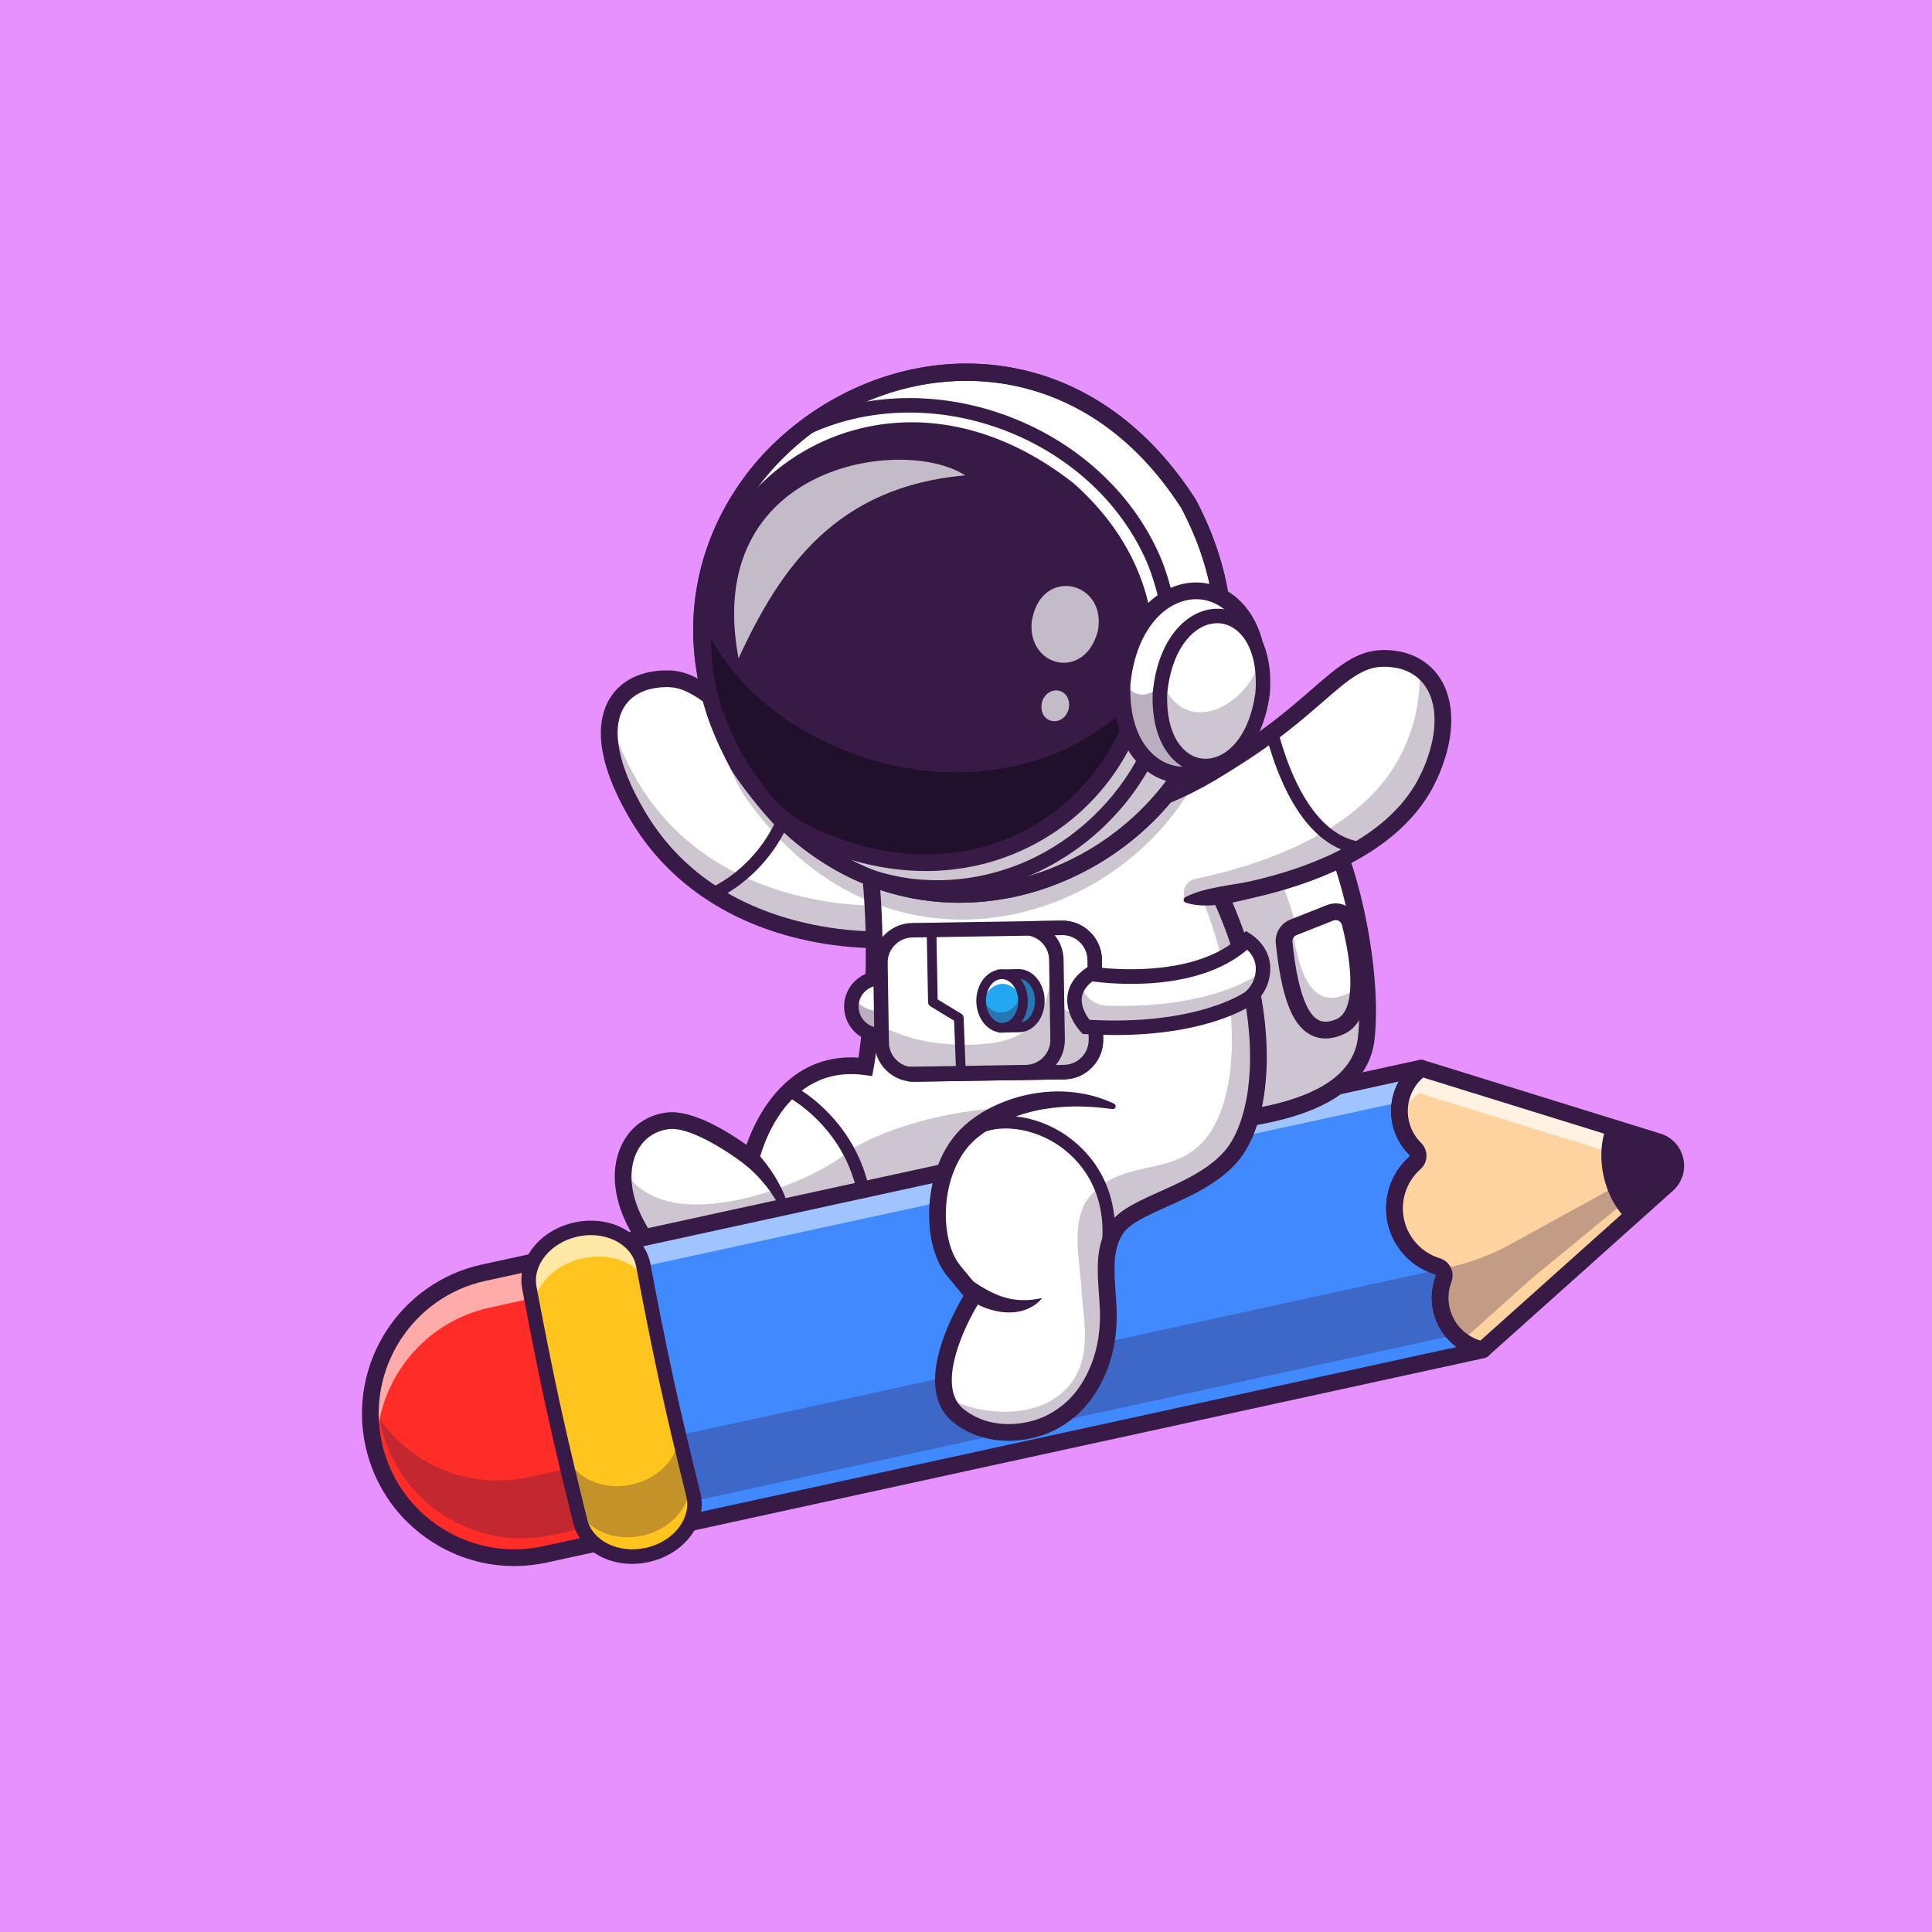 <?xml version="1.0" encoding="utf-8"?>
<!-- Generator: Adobe Illustrator 27.5.0, SVG Export Plug-In . SVG Version: 6.00 Build 0)  -->
<svg version="1.1" id="Layer_1" xmlns="http://www.w3.org/2000/svg" xmlns:xlink="http://www.w3.org/1999/xlink" x="0px" y="0px"
	 viewBox="0 0 4000 4000" style="enable-background:new 0 0 4000 4000;" xml:space="preserve">
<g>
	<g>
		<g>
			<rect style="fill:#E791FE;" width="4000" height="4000"/>
		</g>
	</g>
	<g>
		<g>
			<g>
				<path style="fill:#FFFFFF;" d="M1940.903,1757.589l-71.922,131.215l-30.895,56.399c0,0-10.282,0.699-28.149,0.5
					c-86.746-1.048-352.72-24.157-490.224-257.89c-113.797-193.454-44.172-284.841,65.482-282.494
					c26.503,0.598,51.558,12.478,79.408,32.392c68.579,48.912,154.075,146.188,319.38,241.867
					C1829.751,1706.082,1881.608,1732.434,1940.903,1757.589z"/>
			</g>
		</g>
		<g>
			<g>
				<path style="fill:#371A45;" d="M1475.982,1863.395c-5.078,0-9.897-2.993-11.987-7.969c-2.773-6.611,0.332-14.214,6.938-16.997
					l0,0c6.162-2.612,151.104-66.128,165.4-257.002c0.537-7.158,6.831-12.475,13.926-11.982c7.153,0.532,12.52,6.768,11.982,13.926
					c-15.518,207.202-174.482,276.177-181.24,279.014C1479.361,1863.072,1477.657,1863.395,1475.982,1863.395z"/>
			</g>
		</g>
		<g style="opacity:0.25;">
			<g>
				<path style="fill:#371A45;" d="M1940.903,1757.589l-71.922,131.215l-30.895,56.399c0,0-10.282,0.699-28.149,0.5
					c-86.746-1.048-352.72-24.157-490.224-257.89c-52.458-89.14-65.933-156.619-54.504-203.237
					c6.988,37.084,24.307,81.255,54.504,132.563c137.503,233.733,403.478,256.841,490.224,257.889
					c17.867,0.2,28.149-0.498,28.149-0.498l30.895-56.4l40.678-74.217C1919.839,1748.506,1930.271,1753.047,1940.903,1757.589z"/>
			</g>
		</g>
		<g>
			<g>
				<path style="fill:#371A45;" d="M1816.119,1963.097c-33.833,0-101.182-3.198-179.517-24.15
					c-146.924-39.292-261.665-123.105-331.816-242.368c-78.306-133.125-66.738-208.843-43.242-248.921
					c23.267-39.683,67.48-60.903,124.043-59.648c53.643,1.147,99.8,41.348,163.682,96.987
					c82.759,72.08,196.099,170.796,398.408,256.665c8.809,3.74,12.915,13.911,9.18,22.715c-3.74,8.804-13.906,12.92-22.715,9.18
					c-207.378-88.022-323.12-188.828-407.627-262.432c-60.566-52.749-100.576-87.598-141.67-88.477
					c-43.662-0.967-76.787,14.175-93.413,42.534c-26.577,45.332-11.226,121.274,43.218,213.828
					c66.196,112.544,170.435,188.638,309.819,226.177c104.99,28.276,191.558,22.793,192.422,22.739
					c9.468-0.752,17.803,6.553,18.462,16.094c0.654,9.541-6.538,17.807-16.074,18.467
					C1838.199,1962.564,1829.962,1963.097,1816.119,1963.097z"/>
			</g>
		</g>
		<g>
			<g>
				<path style="fill:#FFFFFF;" d="M2547.967,2395.2c-67.23,77.012-202.339,96.477-236.976,148.534
					c-30.395,45.668-19.515,103.864-16.571,164.855c2.496,52.207-6.438,120.535-50.309,179.729
					c-66.432,89.54-192.506,98.874-260.834,41.925c-78.011-65.033,18.915-228.591,32.99-248.755c0,0-21.312-26.153-41.126-49.711
					c-14.424-17.169-24.556-41.576-29.846-69.376c-158.117-8.734-284.292,118.438-367.992,141.097
					c-92.934,25.155-193.804-41.476-261.432-171.543c-55.601-106.959-15.123-201.541,67.23-211.473
					c62.937-7.537,171.643,78.311,171.643,78.311s49.411-215.515,237.026-190.26c0,0,20.464-106.31,18.168-262.83
					c-0.35-24.457-1.248-50.21-2.895-76.913c-3.593-58.944-10.68-122.78-23.058-189.211c-1.399-7.187-2.795-14.374-4.243-21.612
					l591.791-40.278c10.432,11.779,20.414,23.658,30.047,35.636c9.134,11.38,17.918,22.81,26.353,34.289
					c41.776,56.849,75.416,115.494,101.719,173.689C2632.117,2088.049,2623.333,2308.804,2547.967,2395.2z"/>
			</g>
		</g>
		<g>
			<g>
				<path style="fill:#FFFFFF;" d="M2047.761,2587.555c-206.332-91.187-369.39,88.592-470.459,115.943
					c-92.934,25.155-193.804-41.476-261.432-171.543c-20.764-39.929-28.1-78.111-24.907-110.852
					c5.341-54.902,40.528-94.382,92.136-100.621c62.937-7.537,171.643,78.311,171.643,78.311s49.411-215.515,237.026-190.26
					c0,0,48.463-251.75-12.028-550.566l192.007,665.91L2047.761,2587.555z"/>
			</g>
		</g>
		<g style="opacity:0.25;">
			<g>
				<path style="fill:#371A45;" d="M2047.761,2587.555c-206.332-91.187-369.39,88.592-470.459,115.943
					c-92.934,25.155-193.804-41.476-261.432-171.543c-20.764-39.929-28.1-78.111-24.907-110.852
					c90.189,153.476,390.153,24.656,455.187-29.098c60.541-50.061,229.904-100.212,347.794-96.906L2047.761,2587.555z"/>
			</g>
		</g>
		<g>
			<g>
				<path style="fill:#371A45;" d="M1790.43,2606.344c-0.625,0-1.255-0.044-1.895-0.137c-7.1-1.04-12.012-7.637-10.977-14.736
					c33.325-228.125-147.349-321.162-149.18-322.075c-6.416-3.208-9.023-11.01-5.82-17.431c3.208-6.416,11.011-9.014,17.432-5.821
					c2.056,1.03,50.869,25.781,95.576,81.235c41.26,51.182,86.499,139.199,67.705,267.852
					C1802.33,2601.69,1796.778,2606.344,1790.43,2606.344z"/>
			</g>
		</g>
		<g>
			<g>
				<path style="fill:#FFFFFF;" d="M1620.568,2365.5"/>
			</g>
		</g>
		<g>
			<g>
				<path style="fill:#371A45;" d="M1537.374,2726.173c-87.515,0-175.225-67.69-236.87-186.235
					c-32.49-62.485-36.587-125.859-11.235-173.872c18.813-35.625,51.392-57.915,91.738-62.764
					c53.086-6.416,128.203,41.196,164.434,66.958c19.98-56.69,83.271-190.483,231.885-180.581
					c9.053-59.067,36.074-278.227-14.58-528.262c-1.899-9.375,4.16-18.516,13.54-20.415c9.321-1.904,18.511,4.16,20.415,13.54
					c60.513,298.696,12.549,554.726,12.061,557.275l-3.101,16.074l-16.221-2.183c-169.478-22.813-215.903,168.804-217.793,176.973
					l-6.162,26.606l-21.45-16.895c-28.706-22.642-113.315-80.063-158.887-74.697c-28.73,3.457-51.895,19.277-65.239,44.546
					c-19.966,37.808-15.83,89.463,11.338,141.709c64.175,123.408,156.729,185.791,241.509,162.842
					c26.099-7.071,58.047-25.982,95.039-47.881c97.236-57.554,230.386-136.367,386.992-67.177c8.75,3.867,12.71,14.096,8.843,22.846
					s-14.102,12.71-22.847,8.843c-140.293-61.997-259.531,8.584-355.337,65.303c-39.17,23.184-72.993,43.208-103.638,51.504
					C1567.091,2724.22,1552.232,2726.173,1537.374,2726.173z"/>
			</g>
		</g>
		<g>
			<g>
				<path style="fill:none;stroke:#371A45;stroke-width:25.984;stroke-linecap:round;stroke-miterlimit:10;" d="M1620.568,2365.5"
					/>
			</g>
		</g>
		<g>
			<g>
				<g>
					<path style="fill:#FF2C27;" d="M1200.606,2591.555l-199.02,43.399c-161.027,35.114-263.1,194.117-227.986,355.144l0,0
						c35.114,161.027,194.117,263.1,355.144,227.986l199.021-43.399L1200.606,2591.555z"/>
				</g>
			</g>
			<g style="opacity:0.6;">
				<g>
					<path style="fill:#FFFFFF;" d="M1327.748,3162.965l-5.091,1.098l-109.104-500.356l-198.995,43.373
						c-140.748,30.695-236.477,155.971-234.88,294.573c-2.346-7.636-4.342-15.373-6.089-23.308
						c-35.087-161.012,66.981-320.028,227.992-355.115l199.045-43.422L1327.748,3162.965z"/>
				</g>
			</g>
			<g>
				<g style="opacity:0.3;">
					<g>
						<path style="fill:#371A45;" d="M786.377,2938.807c0.674,3.761,1.404,7.524,2.227,11.29
							c17.556,80.51,66.077,146.3,130.347,187.559c64.268,41.257,144.287,57.983,224.797,40.427l176.362-38.458l-27.19-124.691
							l-199.009,43.396c-120.798,26.342-240.481-24.515-307.542-119.534C786.372,2938.8,786.375,2938.804,786.377,2938.807z"/>
					</g>
				</g>
			</g>
			<g>
				<g>
					<path style="fill:#371A45;" d="M1064.537,3242.364c-59.795,0-118.418-17.065-169.941-50.142
						c-70.972-45.562-119.951-116.035-137.92-198.433c-37.095-170.103,71.118-338.667,241.221-375.762l199.019-43.398
						c4.482-0.986,9.18-0.132,13.052,2.344c3.862,2.485,6.587,6.401,7.563,10.889l127.158,583.13
						c2.041,9.351-3.887,18.579-13.232,20.615l-199.019,43.398C1109.854,3239.933,1087.105,3242.364,1064.537,3242.364z
						 M1187.374,2612.169l-182.095,39.707c-151.435,33.027-247.773,183.095-214.756,334.531
						c15.996,73.359,59.604,136.099,122.788,176.66c63.184,40.566,138.389,54.087,211.743,38.091l182.095-39.707L1187.374,2612.169z
						"/>
				</g>
			</g>
			<g>
				<g>
					
						<rect x="1295.993" y="2388.83" transform="matrix(0.977 -0.213 0.213 0.977 -522.957 522.075)" style="fill:#4089FF;" width="1729.639" height="597.183"/>
				</g>
			</g>
			<g style="opacity:0.5;">
				<g>
					<polygon style="fill:#FFFFFF;" points="2954.327,2269.89 3069.369,2795.127 3081.892,2792.407 2954.327,2210 1260,2577.837 
						1272.52,2635.01 					"/>
				</g>
			</g>
			<g style="opacity:0.3;">
				<g>
					<polygon style="fill:#371A45;" points="3030.664,2617.302 1340.718,2985.814 1373.584,3136.536 1370.439,3122.109 
						3054.392,2754.902 3024.673,2618.608 3030.664,2617.302 3069.392,2794.902 1379.446,3163.416 1379.446,3163.416 
						3069.392,2794.902 					"/>
				</g>
			</g>
			<g>
				<g>
					<path style="fill:#371A45;" d="M1379.464,3180.733c-3.291,0-6.543-0.942-9.36-2.749c-3.862-2.481-6.587-6.397-7.563-10.884
						l-127.231-583.472c-2.041-9.351,3.887-18.579,13.232-20.615l1689.927-368.506c3.003-0.664,6.133-0.498,9.058,0.454l0.659,0.215
						c6.201,2.021,10.742,7.354,11.748,13.794c1.006,6.445-1.689,12.91-6.978,16.724c-29.775,21.479-43.955,58.555-36.128,94.448
						c3.818,17.495,12.534,33.359,25.21,45.874c7.466,7.373,11.582,17.539,11.309,27.896c-0.273,10.381-4.731,19.922-12.544,26.865
						c-29.214,25.942-42.192,65.762-33.877,103.916c8.32,38.159,36.709,68.975,74.082,80.425
						c9.995,3.061,18.018,9.883,22.588,19.214c4.561,9.307,5.044,20.264,1.328,30.068c-6.313,16.66-7.637,34.712-3.823,52.207
						c7.822,35.874,36.147,63.701,72.158,70.898c6.597,1.318,11.831,6.333,13.433,12.861c1.602,6.533-0.723,13.398-5.957,17.617
						l-0.078,0.063c-2.158,1.768-4.897,3.198-7.573,3.779l-1689.927,368.506C1381.934,3180.602,1380.694,3180.733,1379.464,3180.733
						z M1272.847,2593.17l119.849,549.624l1622.925-353.896c-24.17-17.954-41.699-44.302-48.369-74.907
						c-5.249-24.067-3.423-48.921,5.278-71.875c0.43-1.143,0.215-2.012-0.044-2.539c-0.327-0.659-0.854-1.099-1.626-1.333
						c-49.331-15.108-86.797-55.791-97.783-106.167c-10.981-50.376,6.152-102.949,44.717-137.207
						c0.601-0.532,0.898-1.143,0.918-1.875c0.015-0.586-0.146-1.465-1.016-2.324c-17.461-17.241-29.468-39.077-34.717-63.145
						c-6.68-30.625-1.709-61.88,12.808-88.252L1272.847,2593.17z"/>
				</g>
			</g>
			<g>
				<g>
					<path style="fill:#FFD39F;" d="M3451.973,2452.483l-82.445,73.812l-168.92,151.161l-130.744,117.038
						c-41.446-8.279-76.107-40.26-85.688-84.197c-4.69-21.506-2.71-42.881,4.555-62.039c2.855-7.519,1.111-15.516-3.858-20.971
						c-2.285-2.516-5.325-4.51-8.938-5.612c-41.985-12.861-75.916-47.351-85.933-93.288c-10.006-45.887,6.474-91.421,39.304-120.546
						c8.812-7.847,8.963-21.213,0.567-29.497c-14.581-14.393-25.281-33.004-29.97-54.509c-9.581-43.937,8.619-87.445,42.915-112.19
						l167.541,51.943l216.479,67.171l105.739,32.777c14.95,4.606,25.828,14.904,31.701,27.313
						C3473.648,2410.618,3470.559,2435.813,3451.973,2452.483z"/>
				</g>
			</g>
			<g style="opacity:0.7;">
				<g>
					<path style="fill:#FFFFFF;" d="M3460.187,2443.204c-0.05-0.2-0.15-0.4-0.25-0.599c-5.839-12.378-16.719-22.709-31.693-27.301
						l-105.712-32.791l-216.512-67.13l-167.551-51.957c-18.617,13.426-32.492,32.392-39.729,53.953
						c-6.589-41.675,11.48-82.203,44.072-105.711l167.551,51.908l216.462,67.18l105.761,32.791
						c14.923,4.592,25.805,14.874,31.694,27.302C3472.065,2407.218,3471.267,2427.333,3460.187,2443.204z"/>
				</g>
			</g>
			<g>
				<g style="opacity:0.3;">
					<g>
						<path style="fill:#371A45;" d="M3000.093,2747.827c11.953,8.047,25.437,13.802,39.771,16.666l130.745-117.037L3350,2500
							l71.973-77.517c4.89-4.385,8.677-9.369,11.477-14.679l1.252-0.688l-306.091,168.344
							c-40.913,22.51-84.829,38.982-130.471,48.936l-13.267,2.893c4.971,5.454,6.714,13.452,3.857,20.97
							c-7.263,19.156-9.243,40.532-4.553,62.039c3.752,17.217,11.399,32.56,21.755,45.398
							C3003.887,2753.159,3001.914,2750.555,3000.093,2747.827z"/>
					</g>
				</g>
			</g>
			<g>
				<g>
					<path style="fill:#371A45;" d="M3451.973,2452.483l-82.445,73.812c-22.762-20.987-41.1-53.308-49.469-91.687
						c-8.358-38.328-5.131-75.302,6.779-103.849l105.739,32.777C3471.415,2375.551,3482.272,2425.34,3451.973,2452.483z"/>
				</g>
			</g>
			<g>
				<g>
					<path style="fill:#371A45;" d="M3069.864,2811.817c-1.128,0-2.266-0.112-3.394-0.337c-49.517-9.893-88.462-48.164-99.219-97.49
						c-5.249-24.067-3.423-48.921,5.278-71.875c0.43-1.143,0.215-2.012-0.044-2.539c-0.327-0.659-0.854-1.099-1.626-1.333
						c-49.331-15.108-86.797-55.791-97.783-106.167c-10.981-50.376,6.152-102.949,44.717-137.207
						c0.601-0.532,0.898-1.143,0.918-1.875c0.015-0.586-0.146-1.465-1.016-2.324c-17.461-17.241-29.468-39.077-34.717-63.145
						c-10.767-49.375,8.745-100.371,49.702-129.927c4.414-3.184,10.063-4.101,15.269-2.5l489.761,151.895
						c24.258,7.505,41.982,26.802,47.407,51.616c5.43,24.839-2.637,49.8-21.587,66.772c0,0.005-0.005,0.005-0.005,0.01
						l-382.109,342.007C3078.214,2810.27,3074.088,2811.817,3069.864,2811.817z M2946.397,2230.895
						c-25.254,21.948-36.797,56.104-29.57,89.248c3.818,17.495,12.534,33.359,25.21,45.874c7.466,7.373,11.587,17.539,11.309,27.896
						c-0.273,10.381-4.731,19.922-12.544,26.865c-29.214,25.942-42.192,65.762-33.877,103.916
						c8.32,38.159,36.709,68.975,74.082,80.425c9.995,3.061,18.018,9.883,22.588,19.214c4.561,9.307,5.044,20.264,1.328,30.068
						c-6.313,16.66-7.637,34.712-3.823,52.207c7.222,33.125,31.924,59.39,64.019,68.887l375.303-335.923l-0.005,0.01
						c9.526-8.54,13.584-21.089,10.854-33.574c-2.72-12.461-11.626-22.153-23.813-25.923L2946.397,2230.895z M3451.973,2452.481
						h0.049H3451.973z"/>
				</g>
			</g>
			<g>
				<g>
					<path style="fill:#FFC41D;" d="M1339.655,3219.449c-63.782,13.908-125.132-16.892-138.207-69.415
						c-16.554-66.499-38.776-158.12-56.852-241.015c-18.076-82.895-36.016-175.449-48.65-242.803
						c-9.979-53.198,32.979-106.744,96.761-120.652h0c66.008-14.394,128.885,19.066,139.234,74.116
						c12.579,66.915,30.105,157.102,47.761,238.072c17.656,80.97,39.269,170.266,55.69,236.343
						C1448.902,3148.455,1405.662,3205.055,1339.655,3219.449L1339.655,3219.449z"/>
				</g>
			</g>
			<g style="opacity:0.6;">
				<g>
					<path style="fill:#FFFFFF;" d="M1337.182,2647.339c-20.514-28.349-57.449-45.718-98.674-45.718
						c-10.532,0-21.362,1.098-32.242,3.494c-56.699,12.378-97.726,54.552-102.717,101.069c-2.695-14.075-5.241-27.451-7.587-39.979
						c-9.982-53.204,32.942-106.709,96.726-120.634c10.382-2.246,20.714-3.344,30.746-3.344c53.754,0,99.822,31.094,108.506,77.461
						C1333.588,2628.522,1335.335,2637.757,1337.182,2647.339z"/>
				</g>
			</g>
			<g>
				<g style="opacity:0.3;">
					<g>
						<path style="fill:#371A45;" d="M1140.615,2884.855c0.273,1.157,0.547,2.31,0.823,3.463
							C1141.162,2887.164,1140.889,2886.011,1140.615,2884.855z"/>
					</g>
				</g>
				<g style="opacity:0.3;">
					<g>
						<path style="fill:#371A45;" d="M1137.041,2869.749c0.002,0.012,0.005,0.024,0.007,0.038
							C1137.046,2869.773,1137.043,2869.761,1137.041,2869.749z"/>
					</g>
				</g>
				<g style="opacity:0.3;">
					<g>
						<path style="fill:#371A45;" d="M1132.734,2851.392c0.249,1.058,0.496,2.114,0.742,3.173
							C1133.23,2853.507,1132.983,2852.45,1132.734,2851.392z"/>
					</g>
				</g>
				<g style="opacity:0.3;">
					<g>
						<path style="fill:#371A45;" d="M1148.489,2917.788c0.244,1.008,0.486,2.013,0.728,3.019
							C1148.975,2919.802,1148.733,2918.796,1148.489,2917.788z"/>
					</g>
				</g>
				<g style="opacity:0.3;">
					<g>
						<path style="fill:#371A45;" d="M1424.934,3051.694c-6.074-24.841-12.524-51.578-18.989-79.031v0.002
							C1412.41,3000.117,1418.86,3026.854,1424.934,3051.694z"/>
					</g>
				</g>
				<g style="opacity:0.3;">
					<g>
						<path style="fill:#371A45;" d="M1201.462,3150.02c-0.361-1.444-0.732-2.939-1.099-4.408
							C1200.728,3147.072,1201.104,3148.584,1201.462,3150.02c4.033,16.254,12.715,30.411,24.644,41.824
							C1214.177,3180.431,1205.496,3166.273,1201.462,3150.02z"/>
					</g>
				</g>
				<g style="opacity:0.3;">
					<g>
						<path style="fill:#371A45;" d="M1156.304,2950.02c0.112,0.464,0.225,0.924,0.337,1.387
							C1156.528,2950.944,1156.416,2950.483,1156.304,2950.02z"/>
					</g>
				</g>
				<g style="opacity:0.3;">
					<g>
						<path style="fill:#371A45;" d="M1191.926,3111.505c13.835,51.603,74.568,81.715,137.734,67.941
							c65.979-14.387,109.27-70.978,95.73-125.341c-5.984-24.093-12.671-51.31-19.585-80.051c0.007-0.115,0.022-0.229,0.034-0.344
							c-2.847,45.515-42.332,87.745-97.983,99.88c-63.784,13.91-125.161-16.895-138.201-69.426
							c-3.003-12.048-6.194-24.929-9.507-38.427c-0.146-0.533-0.359-1.035-0.493-1.573c-7.742-31.053-16.704-67.606-25.913-106.171
							c-1.536-7.319-3.064-14.652-4.587-21.99c0-0.004-0.002-0.007-0.002-0.012c5.105,24.583,10.269,49.202,15.459,72.999
							c14.866,68.177,32.505,142.251,47.532,203.394C1192.07,3112.089,1192,3111.802,1191.926,3111.505z"/>
					</g>
				</g>
				<g style="opacity:0.3;">
					<g>
						<path style="fill:#371A45;" d="M1285.5,3220.653c17.095,3.007,35.505,2.86,54.16-1.207
							c14.434-3.147,27.781-8.314,39.685-15.035c-11.904,6.721-25.251,11.888-39.685,15.035
							C1321.006,3223.513,1302.595,3223.66,1285.5,3220.653z"/>
					</g>
				</g>
				<g style="opacity:0.3;">
					<g>
						<path style="fill:#371A45;" d="M1264.36,3215.045c-4.414-1.597-8.733-3.341-12.83-5.398
							C1255.627,3211.704,1259.946,3213.448,1264.36,3215.045z"/>
					</g>
				</g>
				<g style="opacity:0.3;">
					<g>
						<path style="fill:#371A45;" d="M1389.187,3198.28c-3.157,2.163-6.44,4.21-9.841,6.13
							C1382.747,3202.49,1386.03,3200.443,1389.187,3198.28z"/>
					</g>
				</g>
				<g style="opacity:0.3;">
					<g>
						<path style="fill:#371A45;" d="M1195.889,3127.576c-0.439-1.779-0.879-3.547-1.323-5.35
							C1195.01,3124.03,1195.449,3125.797,1195.889,3127.576z"/>
					</g>
				</g>
				<g style="opacity:0.3;">
					<g>
						<path style="fill:#371A45;" d="M1398.271,3191.453c-2.896,2.385-5.928,4.664-9.084,6.827
							C1392.344,3196.117,1395.376,3193.838,1398.271,3191.453z"/>
					</g>
				</g>
				<g style="opacity:0.3;">
					<g>
						<path style="fill:#371A45;" d="M1198.823,3139.42c-0.42-1.696-0.847-3.417-1.274-5.14
							C1197.976,3136.005,1198.401,3137.722,1198.823,3139.42z"/>
					</g>
				</g>
				<g style="opacity:0.3;">
					<g>
						<path style="fill:#371A45;" d="M1226.445,3192.2c3.486,3.302,7.332,6.279,11.335,9.097
							C1233.779,3198.479,1229.932,3195.502,1226.445,3192.2z"/>
					</g>
				</g>
			</g>
			<g style="opacity:0.25;">
				<g>
					<path style="fill:#371A45;" d="M1331.451,2617.223c0.181,0.829,0.302,1.62,0.483,2.449
						c8.876,47.257,20.211,106.035,32.352,164.994c-5.689-24.455-11.196-49-16.386-72.797
						c-8.199-37.598-16.362-77.145-23.994-115.427C1327.307,2602.904,1329.845,2609.86,1331.451,2617.223z"/>
				</g>
			</g>
			<g style="opacity:0.25;">
				<g>
					<path style="fill:#371A45;" d="M1403.573,2948.201c2.031,8.14,2.799,16.349,2.372,24.463
						c-8.999-37.985-18.041-77.34-26.24-114.938c-5.2-23.845-10.412-48.455-15.42-73.059
						C1377.804,2843.377,1391.979,2901.586,1403.573,2948.201z"/>
				</g>
			</g>
			<g>
				<g>
					<path style="fill:#371A45;" d="M1308.492,3237.853c-58.584,0.005-108.882-33.101-121.602-84.194
						c-15.83-63.594-38.56-157.1-56.948-241.44c-18.413-84.444-36.67-178.882-48.735-243.237
						c-11.567-61.656,36.006-122.305,108.301-138.072c39.688-8.657,80.146-1.904,110.991,18.535
						c24.678,16.348,41.079,40.308,46.182,67.466c11.812,62.842,29.673,155.083,47.676,237.642
						c17.993,82.51,40.161,173.838,55.591,235.923c6.665,26.816,1.729,55.43-13.896,80.571
						c-19.536,31.416-53.506,54.404-93.198,63.057h-0.005C1331.236,3236.637,1319.708,3237.853,1308.492,3237.853z
						 M1339.654,3219.449h0.049H1339.654z M1223.521,2557.208c-9.097,0-18.369,0.991-27.617,3.008
						c-55.4,12.085-93.628,58.394-85.215,103.237c12.036,64.155,30.225,158.286,48.56,242.368
						c18.315,83.989,40.972,177.193,56.753,240.591c11.025,44.268,65.049,70.454,120.459,58.384l0,0
						c31.816-6.943,58.833-25.015,74.111-49.594c11.475-18.452,15.024-38.335,10.264-57.49
						c-15.479-62.275-37.72-153.906-55.786-236.768c-18.081-82.905-36.001-175.454-47.852-238.491
						c-3.647-19.399-15.151-35.996-33.267-48.003C1266.822,2563.116,1245.704,2557.208,1223.521,2557.208z"/>
				</g>
			</g>
		</g>
		<g>
			<g>
				<path style="fill:#FFFFFF;" d="M2694.479,1635.704c79.685,59.721,152.701,344.083,134.245,513.597
					c-18.456,169.514-318.094,182.207-489.454,176.709c-171.36-5.498-170.765-392.951-168.519-496.741
					C2174.26,1667.198,2576.404,1547.211,2694.479,1635.704z"/>
			</g>
		</g>
		<g style="opacity:0.25;">
			<g>
				<path style="fill:#371A45;" d="M2339.267,2326.011c171.359,5.499,470.984-7.215,489.474-176.721
					c2.398-22.199,3.263-46.351,2.708-71.722c-47.322,37.206-113.261,4.093-121.212-41.395
					c-49.09-280.829-153.67-388.604-204.259-425.489c-154.16,21.607-332.912,110.764-335.207,218.597
					C2168.493,1933.057,2167.908,2320.513,2339.267,2326.011z"/>
			</g>
		</g>
		<g>
			<g>
				<path style="fill:#371A45;" d="M2399.063,2344.317c-20.356,0-40.522-0.356-60.347-0.991
					c-170.781-5.479-189.39-324.658-185.283-514.434c1.411-65.298,57.476-128.169,157.866-177.036
					c126.421-61.543,312.832-90.517,393.569-30.015l0,0c91.133,68.301,158.906,365.547,141.079,529.336
					C2828.931,2307.452,2605.733,2344.317,2399.063,2344.317z M2572.882,1622.828c-73.73,0-165.923,20.996-246.416,60.181
					c-86.851,42.275-137.295,95.723-138.394,146.636c-2.407,111.162,1.426,474.228,151.758,479.053
					c169.043,5.425,455.02-8.316,471.675-161.27c17.788-163.413-53.662-442.588-127.417-497.861l0,0
					C2659.976,1631.495,2620.23,1622.828,2572.882,1622.828z"/>
			</g>
		</g>
		<g>
			<g>
				<path style="fill:#FFFFFF;" d="M2677.652,1920.118l76.05-30.317c17.189-6.852,36.533,2.878,41.177,20.791
					c15.977,61.629,40.581,189.368-21.434,215.517c-75.155,31.691-101.796-55.005-115.005-174.116
					C2656.919,1938.271,2664.827,1925.231,2677.652,1920.118z"/>
			</g>
		</g>
		<g style="opacity:0.25;">
			<g>
				<path style="fill:#371A45;" d="M2658.596,1951.802c12.925,119.139,39.377,205.922,114.598,174.376
					c30.9-12.91,40.387-51.103,40.144-93.771c-6.267,12.213-15.252,21.669-27.831,26.922
					c-67.347,28.206-95.631-38.394-110.027-138.221C2664.017,1926.702,2657.164,1938.969,2658.596,1951.802z"/>
			</g>
		</g>
		<g>
			<g>
				<path style="fill:#371A45;" d="M2744.205,2150.055c-12.041,0.005-23.252-3.037-33.545-9.106
					c-36.675-21.631-57.402-77.637-69.307-187.266c-2.319-21.382,10.068-41.865,30.132-49.81l76.118-30.142
					c12.842-5.088,27.271-4.414,39.575,1.86c12.275,6.255,21.284,17.485,24.707,30.815c23.525,91.582,37.065,206.821-32.007,235.757
					C2767.32,2147.428,2755.401,2150.055,2744.205,2150.055z M2765.318,1904.977c-1.509,0-3.184,0.259-4.961,0.967l-76.118,30.146
					c-5.615,2.222-9.087,7.92-8.442,13.853c3.735,34.409,15.112,139.131,52.461,161.162c10.093,5.947,22.598,5.659,38.232-0.894
					c41.255-17.285,33.164-112.158,11.841-195.181c-1.304-5.068-4.868-7.544-6.875-8.569
					C2770.157,1905.802,2767.999,1904.977,2765.318,1904.977z M2677.862,1919.981h0.049H2677.862z"/>
			</g>
		</g>
		<g>
			<g>
				<path style="fill:#371A45;" d="M2718.579,1669.166c-18.567,5.592-37.278,11.508-55.815,17.576
					c-18.552,6.095-37.026,12.402-55.273,19.174l-0.034,0.013c-4.497,1.669-9.495-0.624-11.162-5.121
					c-1.519-4.089,0.244-8.595,3.958-10.631c17.375-9.546,34.946-18.607,52.61-27.458c17.693-8.842,35.371-17.456,53.372-25.923
					c8.682-4.084,19.028-0.358,23.113,8.324s0.356,19.031-8.325,23.115c-0.752,0.354-1.516,0.648-2.29,0.887L2718.579,1669.166z"/>
			</g>
		</g>
		<g>
			<g>
				<path style="fill:none;stroke:#371A45;stroke-width:25.984;stroke-linecap:round;stroke-miterlimit:10;" d="M1891.132,2559.841
					"/>
			</g>
		</g>
		<g>
			<g>
				<path style="fill:#FFFFFF;" d="M1803.763,1794.827l-24.031-136.868C1791.392,1704.51,1799.089,1750.448,1803.763,1794.827z"/>
			</g>
		</g>
		<g>
			<g>
				<path style="fill:#FFFFFF;" d="M2171.029,2728.667"/>
			</g>
		</g>
		<g>
			<g>
				<path style="fill:#32B1D1;" d="M2202.294,1798.415"/>
			</g>
		</g>
		<g>
			<g>
				<path style="fill:#FFFFFF;" d="M1955.678,2026.907c-77.081-23.418,188.458,244.154,115.353,277.582
					c-25.324,11.58-49.798,26.827-70.04,46.899c-73.982,73.375-76.057,220.697-25.825,280.409
					c19.807,23.545,41.109,49.687,41.109,49.687c-14.072,20.166-111.012,183.744-33.005,248.772
					c68.313,56.948,194.395,47.602,260.82-41.961c43.903-59.196,52.814-127.489,50.317-179.686
					c-2.919-61.03-13.835-119.219,16.578-164.898c34.646-52.037,169.738-71.482,236.967-148.514
					c102.779-117.766,81.792-485.526-176.442-777.523"/>
			</g>
		</g>
		<g>
			<g>
				<path style="fill:#FFFFFF;" d="M2304.906,2290.578c-77.081-23.418-160.771-19.518-233.875,13.911
					c-25.324,11.58-49.798,26.827-70.04,46.899c-73.982,73.375-76.057,220.697-25.825,280.409
					c19.807,23.545,41.109,49.687,41.109,49.687c-14.072,20.166-111.012,183.744-33.005,248.772
					c68.313,56.948,194.395,47.602,260.82-41.961c43.903-59.196,52.814-127.489,50.317-179.686
					c-2.919-61.03-13.835-119.219,16.578-164.898c34.646-52.037,169.738-71.482,236.967-148.514
					c102.779-117.766,81.792-485.526-176.442-777.523L2304.906,2290.578z"/>
			</g>
		</g>
		<g style="opacity:0.25;">
			<g>
				<path style="fill:#371A45;" d="M2547.967,2395.2c-67.23,77.012-202.339,96.477-236.976,148.534
					c-30.395,45.668-19.515,103.864-16.571,164.855c2.496,52.207-6.438,120.535-50.309,179.729
					c-66.432,89.54-192.506,98.874-260.834,41.925c-12.378-10.281-20.314-23.009-24.905-37.283
					c76.363,40.927,201.889,47.914,259.885-30.345c43.872-59.195,23.659-135.807,21.163-188.014
					c-2.945-61.041-25.205-148.515,17.392-198.211c68.161-79.521,168.924-38.166,236.154-115.228
					c95.38-109.255,84.2-433.925-124.377-713.475l2.944-29.996C2629.722,1909.667,2650.734,2277.41,2547.967,2395.2z"/>
			</g>
		</g>
		<g>
			<g>
				<path style="fill:#371A45;" d="M2303.228,2296.102c-14.299-1.63-28.286-3.335-42.271-4.258
					c-13.997-0.719-27.847-1.39-41.66-0.923c-13.792,0.378-27.505,1.241-41.069,2.969c-13.557,1.711-27.051,3.794-40.232,7.194
					c-6.641,1.481-13.113,3.558-19.668,5.315c-6.416,2.207-12.932,4.11-19.199,6.7c-12.681,4.718-25.11,10.289-36.953,16.643
					c-11.868,6.309-23.118,13.514-33.528,21.58c-5.195,4.045-10.161,8.333-14.846,12.861c-2.209,2.314-4.487,4.551-6.653,6.917
					c-2.058,2.476-4.28,4.801-6.235,7.383c-16.05,20.331-27.263,45.033-34.282,70.935c-6.89,25.983-9.478,53.354-7.922,80.214
					c1.567,26.754,7.437,53.579,19.39,75.687c3.015,5.463,6.436,10.518,10.159,15.114l13.787,16.677l27.659,33.433l8.228,9.944
					l-7.449,10.912c-2.461,3.605-5.244,8.147-7.813,12.48c-2.583,4.425-5.139,8.898-7.59,13.446
					c-4.927,9.078-9.585,18.333-13.94,27.697c-8.735,18.719-16.189,37.957-21.812,57.404c-5.481,19.414-9.158,39.238-8.662,58.074
					c0.271,18.873,5.352,36.254,16.16,48.801l1.99,2.395c0.701,0.769,1.528,1.429,2.278,2.157c1.631,1.403,2.8,2.931,4.883,4.268
					c3.84,2.682,7.439,5.681,11.414,8.192c4.141,2.273,8.174,4.725,12.356,6.936l13.125,5.646c17.991,6.56,37.437,9.639,56.877,9.5
					c19.456-0.137,38.931-3.484,57.395-9.75c18.562-6.113,35.671-16.011,50.945-27.941c30.767-23.593,52.349-59.104,65.339-96.71
					c6.235-18.992,10.576-38.74,12.476-58.866c1.084-10.042,1.501-20.178,1.528-30.314c0.051-5.071-0.151-10.142-0.32-15.212
					l-0.911-15.728c-1.333-21.083-3.323-42.694-3.391-65.188c-0.095-11.218,0.571-22.76,2.109-34.391
					c1.497-11.625,4.304-23.474,8.748-34.915c1.047-2.878,2.178-5.731,3.599-8.49c1.396-2.758,2.559-5.63,4.182-8.273l4.792-7.969
					c1.868-2.661,3.928-5.646,6.094-8.077c8.706-10.084,18.523-17.507,28.306-23.887c19.685-12.551,39.685-21.567,59.302-30.544
					c39.172-17.679,77.783-34.327,110.605-57.754c16.213-11.67,31.089-25.084,42.085-40.397
					c11.24-15.515,19.724-33.71,26.187-52.727c6.462-19.064,10.964-39.034,14.182-59.303c2.898-20.356,4.553-40.983,5.059-61.722
					c0.764-41.504-2.964-83.27-9.861-124.515c-14.333-82.488-41.692-162.836-79.084-238.035
					c-18.667-37.695-41.636-72.958-64.314-108.253c-22.832-35.315-46.65-69.738-67.612-107.933l-0.022-0.039
					c-1.572-2.861-0.525-6.454,2.336-8.025c2.075-1.139,4.541-0.896,6.335,0.414c35.583,26.068,64.294,59.432,89.365,95.042
					c25.227,35.625,45.542,74.413,64.976,113.357c38.701,78.051,67.202,161.396,82.17,247.634
					c7.217,43.146,11.162,86.992,10.347,131.086c-0.535,22.05-2.29,44.136-5.437,66.155c-3.481,21.991-8.386,43.909-15.671,65.383
					c-7.314,21.425-16.987,42.545-30.867,61.765c-14.082,19.498-31.56,34.958-49.993,48.274
					c-37.095,26.384-77.827,43.615-116.479,61.146c-19.277,8.776-38.372,17.565-54.795,28.085
					c-8.13,5.256-15.42,11.066-20.706,17.216c-1.401,1.552-2.339,3.035-3.572,4.713l-3.472,5.79
					c-1.211,1.899-2.002,4.045-3.042,6.045c-1.064,1.991-1.887,4.117-2.659,6.272c-6.709,16.979-8.518,36.602-8.547,56.835
					c0.044,20.321,1.934,41.384,3.32,62.999l0.942,16.317c0.195,5.621,0.41,11.243,0.359,16.874
					c-0.027,11.256-0.498,22.532-1.702,33.767c-2.139,22.485-6.99,44.816-14.119,66.46c-7.385,21.573-17.351,42.388-29.893,61.589
					c-3.354,4.666-6.375,9.484-10.039,14.005l-11.155,13.475c-3.823,4.397-8.237,8.265-12.349,12.401
					c-4.033,4.243-8.699,7.767-13.291,11.379c-18.345,14.355-38.923,26.123-61.055,33.468
					c-22.048,7.502-45.239,11.497-68.557,11.656c-23.301,0.149-46.787-3.518-69.048-11.644l-16.365-7.032
					c-5.281-2.75-10.432-5.824-15.627-8.765c-5.059-3.193-9.78-6.993-14.648-10.508c-2.422-1.6-4.805-4.155-7.175-6.29
					c-1.172-1.132-2.4-2.198-3.506-3.398l-3.184-3.738c-8.489-9.973-14.744-21.776-18.599-33.87
					c-3.953-12.128-5.413-24.456-5.735-36.421c-0.564-24.034,3.894-46.75,9.978-68.455c6.267-21.671,14.36-42.445,23.713-62.504
					c4.668-10.035,9.636-19.905,14.917-29.633c2.625-4.871,5.376-9.69,8.188-14.503c2.896-4.862,5.669-9.471,9.241-14.706
					l0.776,20.854l-27.429-33.152l-13.743-16.627c-5.376-6.575-10.005-13.514-13.95-20.665
					c-15.437-28.796-21.687-59.741-23.599-90.306c-1.772-30.638,1.184-61.339,8.967-91.074
					c7.671-29.708,20.364-58.689,39.583-84.032c19.495-25.728,44.836-44.873,71.741-59.669
					c13.503-7.324,27.461-13.519,41.824-18.696c14.351-5.164,29.028-9.437,43.972-12.305c59.463-12.336,122.8-6.541,176.375,19.153
					c2.91,1.395,4.136,4.884,2.742,7.792c-1.104,2.301-3.518,3.55-5.918,3.28L2303.228,2296.102z"/>
			</g>
		</g>
		<g>
			<g>
				<path style="fill:#371A45;" d="M2292.808,2604.518c-0.576,0-1.167-0.039-1.753-0.117c-7.114-0.962-12.1-7.505-11.138-14.614
					c18.701-138.33-62.231-203.13-97.9-224.57c-56.865-34.194-126.694-38.496-166.016-10.259c-5.84,4.189-13.955,2.852-18.13-2.974
					c-4.185-5.83-2.852-13.945,2.974-18.13c48.14-34.565,128.154-30.835,194.561,9.092c40.073,24.087,131.03,96.699,110.264,250.317
					C2304.786,2599.786,2299.21,2604.518,2292.808,2604.518z"/>
			</g>
		</g>
		<g>
			<g>
				<path style="fill:#371A45;" d="M2014.739,2652.681l7.249,4.906l7.888,5.083c5.378,3.237,10.742,6.528,16.318,9.373
					c11.03,5.927,22.488,10.884,34.326,14.277c5.916,1.755,11.931,3.088,18.04,3.933c6.106,0.896,12.319,1.505,18.657,1.538
					c12.803,0.552,25.862-1.503,40.403-4.174c-9.233,11.448-22.314,20.031-36.936,24.851c-14.644,4.948-30.623,5.717-45.945,3.947
					c-15.386-1.819-30.266-6.222-44.109-12.472c-6.873-3.228-13.616-6.708-19.968-10.84c-3.184-2.058-6.338-4.153-9.363-6.495
					c-3.159-2.386-5.815-4.526-9.238-7.734c-6.973-6.538-7.327-17.491-0.789-24.467c5.901-6.296,15.403-7.196,22.327-2.501
					L2014.739,2652.681z"/>
			</g>
		</g>
		<g>
			<g>
				<path style="fill:#FFFFFF;" d="M2351.764,1675.513c360.642-153.078,400.727-310.023,510.379-312.37
					s161.495,101.428,97.372,242.554c-105.487,232.164-504.921,257.414-504.921,257.414"/>
			</g>
		</g>
		<g style="opacity:0.25;">
			<g>
				<path style="fill:#371A45;" d="M2959.531,1605.71c-105.511,232.135-504.947,257.39-504.947,257.39h0
					c-9.599-17.497,0.412-39.334,19.957-43.373c119.498-24.695,330.457-88.855,418.51-243.415
					c36.036-63.237,49.861-133.561,44.969-192.656C2991.475,1420.392,3006.049,1503.194,2959.531,1605.71z"/>
			</g>
		</g>
		<g>
			<g>
				<path style="fill:#371A45;" d="M2349.509,1670.198c25.396-20.734,52.927-35.504,80.442-50.354
					c27.39-15.024,55.247-28.999,82.49-44.159c27.258-15.128,53.496-31.979,79.06-49.734c25.554-17.783,50.388-36.554,74.49-56.396
					c24.189-19.76,47.561-40.555,71.848-61.371c12.173-10.376,24.695-20.74,38.352-30.431c13.599-9.664,28.76-18.644,45.884-24.62
					c8.462-3.154,17.534-5.027,26.58-6.311c4.524-0.554,9.121-0.74,13.625-0.994c4.373,0.088,8.718-0.071,13.108,0.264
					c17.488,1.063,35.364,4.454,52.017,12.01c16.729,7.245,31.936,18.573,43.97,32.489c11.86,14.07,20.586,30.471,25.747,47.522
					c5.374,17.035,7.59,34.583,7.62,51.791c0.073,17.234-1.931,34.193-5.349,50.665c-3.423,16.481-8.267,32.489-14.072,48.02
					l-4.536,11.563l-4.915,11.368c-3.599,7.523-7.52,14.991-11.292,22.474c-16.26,29.379-37.424,55.717-61.387,78.552
					c-23.997,22.861-50.703,42.351-78.687,59.171c-56.123,33.58-117.021,56.864-178.923,74.246
					c-15.503,4.315-31.079,8.328-46.748,11.881c-15.649,3.634-31.243,7.546-46.982,10.852c-15.75,3.242-31.743,5.205-47.856,5.958
					c-16.162,0.46-32.449-0.511-49.036-5.781c-3.259-1.035-5.061-4.518-4.026-7.777c0.52-1.636,1.655-2.905,3.071-3.633l0.227-0.116
					c14.934-7.62,30.056-12.262,45.215-16.047c15.198-3.561,30.42-6.572,45.771-8.981c15.327-2.488,30.745-4.74,45.876-8.284
					c15.173-3.364,30.203-7.294,45.151-11.437c59.68-16.735,117.925-39.144,170.415-70.58c26.179-15.73,50.823-33.774,72.622-54.548
					c21.78-20.76,40.625-44.313,55-70.283c3.306-6.644,6.755-13.168,9.993-19.885l4.495-10.391l4.116-10.505
					c5.259-14.066,9.578-28.4,12.583-42.867c3.003-14.458,4.688-29.059,4.626-43.438c-0.007-14.376-1.88-28.531-6.045-41.661
					c-3.979-13.214-10.52-25.186-18.999-35.322c-8.682-9.951-19.368-18.015-31.675-23.336c-12.17-5.58-25.889-8.228-39.863-9.095
					c-3.489-0.286-7.061-0.116-10.586-0.22c-3.372,0.234-6.694,0.336-10.005,0.736c-6.567,0.986-13.088,2.233-19.438,4.645
					c-25.588,8.882-49.473,28.693-73.184,48.716c-23.711,20.315-47.578,41.553-72.349,61.79
					c-24.705,20.337-50.337,39.72-76.667,58.041c-26.338,18.334-53.503,35.391-80.793,52.207
					c-27.322,16.769-55.388,32.346-84.578,45.493c-7.339,3.196-14.6,6.543-22.007,9.572c-7.441,2.946-14.98,5.667-22.607,8.165
					c-7.6,2.561-15.332,4.79-23.245,6.553c-7.871,1.865-15.82,3.502-24.033,4.446c-3.298,0.392-6.289-1.965-6.682-5.264
					C2347.09,1673.469,2348,1671.458,2349.509,1670.198z"/>
			</g>
		</g>
		<g>
			<g>
				<g>
					<path style="fill:#FFFFFF;" d="M1532.219,1590.02c403.253,597.535,1252.877,67.257,928.716-546.649
						C2062.659,421.915,1184.94,970.875,1532.219,1590.02z"/>
				</g>
			</g>
			<g>
				<g>
					<path style="fill:#FFFFFF;" d="M1532.219,1590.02c403.253,597.535,1252.877,67.257,928.716-546.649
						C2062.659,421.915,1184.94,970.875,1532.219,1590.02z"/>
				</g>
			</g>
			<g style="opacity:0.25;">
				<g>
					<path style="fill:#371A45;" d="M2474.998,1616.391c-13.775,25.055-29.548,48.813-47.067,71.223
						c-13.276,17.12-27.601,33.391-42.823,48.763c-131.315,132.813-328.363,199.743-516.128,152.427
						c-20.763-5.24-41.476-11.878-61.939-20.014c-98.574-39.03-192.156-112.099-269.368-226.495
						c-39.031-69.626-62.588-138.303-73.07-204.584c68.579,48.912,154.075,146.188,319.38,241.867
						c-1.399-7.187-2.795-14.374-4.243-21.612l591.791-40.278c10.432,11.779,20.414,23.658,30.047,35.636
						C2427.583,1641.148,2451.989,1628.819,2474.998,1616.391z"/>
				</g>
			</g>
			<g>
				<g>
					<path style="fill:#FFFFFF;" d="M1532.219,1590.02c403.253,597.535,1252.877,67.257,928.716-546.649
						C2062.659,421.915,1184.94,970.875,1532.219,1590.02z"/>
				</g>
			</g>
			<g>
				<g>
					<path style="fill:#371A45;" d="M1986.573,1864.059c-32.612,0-65.146-3.032-97.236-9.17
						c-145.171-27.759-272.197-116.958-367.354-257.959l-0.537-0.869c-82.661-147.368-102.725-301.255-58.022-445.019
						c39.888-128.274,128.496-238.914,249.507-311.543c120.771-72.48,259.224-97.971,389.805-71.797
						c147.275,29.524,274.731,122.546,368.594,269.009l0.522,0.896c77.275,146.336,94.136,298.25,48.765,439.314
						c-40.576,126.162-128.389,234.858-247.256,306.069C2184.263,1836.368,2085.108,1864.059,1986.573,1864.059z M1542.74,1583.531
						c202.163,299.131,506.211,305.108,717.93,178.272c206.865-123.931,354.355-399.624,189.585-712.207
						c-198.589-309.397-514.785-314.856-724.614-188.921C1513.741,987.853,1366.207,1268.277,1542.74,1583.531z"/>
				</g>
			</g>
			<g style="opacity:0.25;">
				<g>
					<path style="fill:#371A45;" d="M1532.218,1590.002c339.314,522.172,1104.698,191.327,987.115-395.531
						c-24.775,193.607-90.545,205.036-186.06,308.322c-291.977,337.706-792.08,129.993-875.551-253.671
						C1443.718,1369.649,1471.369,1489.37,1532.218,1590.002z"/>
				</g>
			</g>
			<g>
				<g>
					<path style="fill:#293856;" d="M1986.573,1869.029c-32.925,0-65.762-3.057-98.169-9.253
						c-146.499-28.018-274.634-117.944-370.547-260.063l-0.747-1.216c-83.345-148.594-103.555-303.833-58.433-448.933
						c40.244-129.441,129.634-241.072,251.694-314.331c121.831-73.12,261.514-98.833,393.345-72.407
						c148.623,29.795,277.192,123.574,371.802,271.199l0.732,1.26c77.91,147.549,94.893,300.791,49.102,443.159
						c-40.947,127.31-129.531,236.983-249.434,308.814C2186.046,1841.1,2086.002,1869.029,1986.573,1869.029z M1546.978,1580.924
						c200.342,296.265,501.46,302.227,711.133,176.611c204.883-122.739,350.962-395.776,187.842-705.43
						c-196.797-306.438-509.956-311.89-717.754-187.166C1518.336,990.897,1372.218,1268.629,1546.978,1580.924z"/>
				</g>
			</g>
			<g>
				<g>
					<path style="fill:#371A45;" d="M1986.573,1869.029c-32.925,0-65.762-3.057-98.169-9.253
						c-146.499-28.018-274.634-117.944-370.547-260.063l-0.747-1.216c-83.345-148.594-103.555-303.833-58.433-448.933
						c40.244-129.441,129.634-241.072,251.694-314.331c121.831-73.12,261.514-98.833,393.345-72.407
						c148.623,29.795,277.192,123.574,371.802,271.199l0.732,1.26c77.91,147.549,94.893,300.791,49.102,443.159
						c-40.947,127.31-129.531,236.983-249.434,308.814C2186.046,1841.1,2086.002,1869.029,1986.573,1869.029z M1546.978,1580.924
						c200.342,296.265,501.46,302.227,711.133,176.611c204.883-122.739,350.962-395.776,187.842-705.43
						c-196.797-306.438-509.956-311.89-717.754-187.166C1518.336,990.897,1372.218,1268.629,1546.978,1580.924z"/>
				</g>
			</g>
			<g>
				<g>
					<path style="fill:#371A45;" d="M1618.217,1698.053c545.097,321.63,1007.846-314.439,594.392-683.389
						C1724.394,629.546,1176.364,1229.779,1618.217,1698.053z"/>
				</g>
			</g>
			<g>
				<g>
					<path style="fill:#21102B;" d="M1472.506,1323.23c-2.382,572.035,815.7,619.687,903.713,97.063
						C2114.106,1728.2,1625.827,1600.033,1472.506,1323.23z"/>
				</g>
			</g>
			<g>
				<g>
					<path style="fill:#371A45;" d="M1941.329,1852.76c-38.418,0-76.592-4.805-113.672-14.521
						c-121.616-31.865-228.149-114.907-308.086-240.146l-0.059-0.098c-130.732-208.31-108.213-547.891,133.672-721.394l2.188-1.301
						c131.196-63.752,290.273-68.076,436.46-11.855c145.674,56.021,260.322,165.081,314.551,299.211
						c49.17,131.223,47.158,264.089-5.679,384.592c-47.891,109.229-134.019,199.233-242.52,253.433
						C2089.141,1835.167,2014.81,1852.76,1941.329,1852.76z M1544.898,1582.008c175.591,275.068,432.886,275.249,599.878,191.831
						c191.953-95.884,333.853-332.871,233.652-600.298c-50.981-126.096-159.419-229.048-297.368-282.097
						c-138.018-53.069-287.896-49.316-411.426,10.281C1442.447,1065.611,1421.622,1385.533,1544.898,1582.008z"/>
				</g>
			</g>
			<g>
				<g>
					<path style="fill:#371A45;" d="M1916.617,1803.39c-101.211,0-205.771-30.571-307.202-90.42l-2.114-1.245l-1.68-1.782
						c-106.675-113.052-164.419-242.149-166.987-373.335c-2.305-117.51,40.068-229.91,119.307-316.489
						c77.446-84.619,182.422-135.945,295.596-144.526c125.791-9.517,253.657,33.852,369.8,125.471l0.806,0.676
						c97.065,86.616,153.501,193.437,163.208,308.911c8.789,104.565-21.821,210.684-86.187,298.813
						c-69.688,95.41-171.855,160.864-287.69,184.302C1981.69,1800.196,1949.322,1803.39,1916.617,1803.39z M1629.136,1684.376
						c277.891,162.783,523.579,69.6,644.048-95.347c109.336-149.697,129.502-381.196-71.719-561.089
						c-242.339-190.896-484.956-129.761-617.969,15.566C1446.822,1192.843,1408.155,1448.697,1629.136,1684.376z"/>
				</g>
			</g>
			<g>
				<g>
					<path style="fill:#FFFFFF;" d="M2604.102,1421.521c-34.431,251.841-289.733,238.53-281.098-5.21
						C2349.403,1151.034,2622.31,1165.231,2604.102,1421.521z"/>
				</g>
			</g>
			<g style="opacity:0.35;">
				<g>
					<path style="fill:#371A45;" d="M2444.694,1605.477c-76.557-3.428-133.1-96.255-120.561-201.927
						c49.18,110.123,163.636-73.524,171.289-125.902C2692.396,1325.304,2585.174,1614.79,2444.694,1605.477z"/>
				</g>
			</g>
			<g>
				<g>
					<path style="fill:#371A45;" d="M2450.948,1622.135c-3.55,0-7.065-0.151-10.557-0.449
						c-70.464-6.05-139.443-72.09-134.702-205.991l0.078-1.099c14.492-145.615,102.295-215.01,181.475-208.198
						c71.577,6.104,144.082,76.411,134.141,216.348l-0.117,1.123C2602.398,1561.842,2521.832,1622.135,2450.948,1622.135z
						 M2340.299,1417.477c-3.745,110.781,49.019,165.049,103.057,169.688c57.29,4.966,126.631-45.386,143.506-167.432
						c8.066-116.162-47.466-174.116-102.563-178.814C2422.164,1235.553,2352.716,1294.552,2340.299,1417.477z M2604.102,1421.52
						h0.049H2604.102z"/>
				</g>
			</g>
			<g>
				<g>
					<path style="fill:#FFFFFF;" d="M2614.127,1435.438c-28.117,204.056-219.545,197.315-212.592,0.173
						C2422.156,1218.129,2630.184,1225.687,2614.127,1435.438z"/>
				</g>
			</g>
			<g>
				<g>
					<path style="fill:#371A45;" d="M2495.753,1600.978c-2.568,0-5.117-0.112-7.646-0.327
						c-53.296-4.6-105.371-57.578-101.563-165.566l0.059-0.889c11.465-120.923,79.785-178.853,141.499-173.56
						c54.766,4.693,109.727,61.753,100.981,175.947l-0.098,0.898C2613.321,1551.188,2550.469,1600.978,2495.753,1600.978z
						 M2416.51,1436.583c-2.974,88.008,35.083,130.801,74.175,134.175c42.593,3.755,94.697-37.607,108.521-136.919
						c7.021-93.525-33.232-139.849-73.667-143.311C2478.922,1286.451,2426.246,1335.387,2416.51,1436.583z M2614.127,1435.436h0.049
						H2614.127z"/>
				</g>
			</g>
			<g style="opacity:0.7;">
				<g>
					<path style="fill:#FFFFFF;" d="M2272.781,1307.243c-27.873,103.314-145.788,73.455-136.747-19.916
						C2154.087,1170.212,2293.63,1203.159,2272.781,1307.243z"/>
				</g>
			</g>
			<g style="opacity:0.7;">
				<g>
					<path style="fill:#FFFFFF;" d="M2212.123,1469.653c-12.943,38.896-64.763,26.833-54.618-16.731
						C2170.447,1414.03,2222.267,1426.092,2212.123,1469.653z"/>
				</g>
			</g>
			<g style="opacity:0.7;">
				<g>
					<path style="fill:#FFFFFF;" d="M1529.054,1363.175c-75.896-401.774,340.96-462.117,469.273-378.991
						C1730.853,1007.715,1615.441,1175.365,1529.054,1363.175z"/>
				</g>
			</g>
			<g style="opacity:0.25;">
				<g>
					<path style="fill:#371A45;" d="M2392.134,1481.943c-4.213-28.668-0.579-58.594,9.028-86.073
						c38.867,136.978,176.214,73.663,206.489-25.69C2642.004,1573.2,2436.827,1672.184,2392.134,1481.943z"/>
				</g>
			</g>
			<g>
				<g>
					<path style="fill:#371A45;" d="M2334.166,1267.184c-5.127,0-9.468-1.255-12.93-2.876
						c-22.876-10.713-25.352-46.069-25.566-56.646c-0.195-9.565,7.402-17.476,16.968-17.671c0.122-0.005,0.239-0.005,0.356-0.005
						c9.395,0,17.104,7.51,17.314,16.938c0.229,9.365,2.671,20.63,5.239,25.024c1.143-0.547,2.925-1.587,5.396-3.564
						c7.466-5.991,18.374-4.771,24.346,2.705c5.977,7.471,4.766,18.369-2.705,24.346
						C2351.505,1264.303,2341.929,1267.184,2334.166,1267.184z M2333.985,1232.535L2333.985,1232.535L2333.985,1232.535z"/>
				</g>
			</g>
		</g>
		<g>
			<g>
				<g>
					
						<ellipse transform="matrix(0.707 -0.707 0.707 0.707 -940.196 1898.278)" style="fill:#FFFFFF;" cx="1821.326" cy="2084.056" rx="58.664" ry="58.664"/>
				</g>
			</g>
			<g style="opacity:0.35;">
				<g>
					<path style="fill:#371A45;" d="M1762.838,2088.453c2.433,32.307,30.579,56.554,62.887,54.121
						c32.307-2.433,56.551-30.626,54.117-62.933c-0.672-8.926-3.312-17.281-7.508-24.586c-7.902,20.464-27.044,35.696-50.38,37.454
						c-23.336,1.758-44.543-10.436-55.375-29.489C1763.524,2070.87,1762.166,2079.527,1762.838,2088.453z"/>
				</g>
			</g>
			<g>
				<g>
					<path style="fill:#371A45;" d="M1821.275,2157.721c-38.13,0.005-70.498-29.502-73.403-68.13
						c-1.479-19.624,4.771-38.647,17.598-53.564c12.832-14.922,30.703-23.95,50.322-25.425c19.614-1.479,38.647,4.771,53.564,17.603
						c14.922,12.827,23.95,30.698,25.425,50.317c3.052,40.508-27.422,75.943-67.92,78.989
						C1824.986,2157.652,1823.126,2157.721,1821.275,2157.721z M1821.353,2040.392c-1.094,0-2.197,0.039-3.306,0.122
						c-11.631,0.879-22.227,6.23-29.829,15.073c-7.607,8.843-11.309,20.117-10.435,31.748l0,0
						c1.807,24.004,22.842,42.061,46.821,40.264c24.009-1.807,42.07-22.813,40.264-46.821
						C1863.145,2057.877,1843.956,2040.392,1821.353,2040.392z"/>
				</g>
			</g>
			<g>
				<g>
					<path style="fill:#FFFFFF;" d="M1893.236,2224.583l310.093-4.89c36.702-0.567,66.287-31.078,65.717-67.827l-2.611-165.016
						c-0.506-32.172-23.972-58.828-54.465-64.572c-4.317-0.844-8.786-1.208-13.363-1.144l-310.047,4.886
						c-36.749,0.57-66.334,31.082-65.716,67.827l2.036,130.698l0.528,34.321C1825.98,2195.615,1856.534,2225.15,1893.236,2224.583z"
						/>
				</g>
			</g>
			<g style="opacity:0.25;">
				<g>
					<path style="fill:#371A45;" d="M1893.236,2224.583l310.093-4.89c36.702-0.567,66.287-31.078,65.717-67.827l-2.611-165.016
						c-0.506-32.172-23.972-58.828-54.465-64.572c-17.424,11.971-28.488,19.63-28.488,19.63
						c-13.01,132.696-5.64,230.801-211.375,220.415c-70.928-3.58-118.722-23.656-147.227-37.778l0.528,34.321
						C1825.98,2195.615,1856.534,2225.15,1893.236,2224.583z"/>
				</g>
			</g>
			<g>
				<g>
					<path style="fill:#371A45;" d="M1892.178,2239.601c-44.507,0-81.055-35.845-81.758-80.493l-2.598-165.044
						c-0.713-45.083,35.391-82.344,80.479-83.057l310.078-4.883c44.844-0.708,82.344,35.4,83.057,80.483l2.598,165.044
						c0.342,21.767-7.861,42.417-23.101,58.139c-15.234,15.723-35.615,24.575-57.388,24.917l-310.068,4.883
						C1893.043,2239.596,1892.608,2239.601,1892.178,2239.601z M2199.674,1936.114c-0.273,0-0.547,0.005-0.825,0.01l-310.073,4.883
						c-13.755,0.215-26.65,5.825-36.309,15.796c-9.663,9.971-14.863,23.037-14.644,36.787l2.598,165.049
						c0.215,13.755,5.825,26.645,15.796,36.309c9.971,9.658,23.032,14.819,36.792,14.643l310.068-4.883
						c13.755-0.215,26.65-5.825,36.313-15.796c9.658-9.966,14.863-23.037,14.644-36.792l-2.598-165.039
						C2250.992,1958.81,2227.847,1936.114,2199.674,1936.114z"/>
				</g>
			</g>
			<g>
				<g>
					<path style="fill:#FFFFFF;" d="M1880.771,2223.558c4.032,0.771,8.172,1.114,12.466,1.024l310.093-4.89
						c26.895-0.436,49.964-16.899,60.131-40.198c3.71-8.46,5.717-17.822,5.539-27.625l-1.127-73.311l-0.373-24.188l-1.065-67.52
						c-0.571-36.748-31.125-66.283-67.827-65.716l-67.004,1.073c30.976,5.334,54.924,32.188,55.455,64.685l1.431,89.136
						l1.184,75.925c0.567,36.702-29.014,67.26-65.717,67.827L1880.771,2223.558z"/>
				</g>
			</g>
			<g style="opacity:0.25;">
				<g>
					<path style="fill:#371A45;" d="M1880.771,2223.558c4.032,0.771,8.172,1.114,12.466,1.024l310.093-4.89
						c36.702-0.567,66.287-31.078,65.67-67.823l-1.5-97.5c-7.529,17.35-21.206,38.716-43.593,41.291
						c-12.28,1.439-24.526-7.222-35.418-19.632l1.184,75.925c0.567,36.702-29.014,67.26-65.717,67.827L1880.771,2223.558z"/>
				</g>
			</g>
			<g>
				<g>
					<path style="fill:#371A45;" d="M1891.876,2239.596c-4.585,0-9.253-0.425-13.833-1.269l2.48-29.751l243.208-3.809
						c13.74-0.205,26.626-5.811,36.284-15.781c9.668-9.975,14.863-23.042,14.639-36.797l-2.598-165.044
						c-0.391-24.834-18.472-45.938-42.993-50.181l2.319-29.78l66.978-1.069c21.768-0.249,42.432,7.881,58.154,23.11
						c15.728,15.244,24.575,35.625,24.907,57.393l2.598,165.015c0.356,21.772-7.842,42.427-23.086,58.159
						s-35.62,24.58-57.373,24.912l-310.088,4.878C1892.945,2239.591,1892.408,2239.596,1891.876,2239.596z M2183.668,1936.354
						c11.299,13.852,18.086,31.401,18.389,50.322l2.598,165.034c0.317,19.575-6.284,38.257-18.716,53.267l17.158-0.273
						c13.745-0.205,26.631-5.815,36.289-15.786c9.663-9.976,14.863-23.037,14.634-36.787v-0.015l-2.598-165.034
						c-0.205-13.755-5.811-26.65-15.786-36.309c-9.775-9.477-22.539-14.668-36.011-14.668c-0.269,0-0.532,0.005-0.796,0.01
						L2183.668,1936.354z"/>
				</g>
			</g>
			<g>
				<g>
					<path style="fill:#22A7F0;" d="M2066.116,2072.69c0.131,6.102,9.769,55.174,9.769,55.174s15.604-0.335,34.764-0.747
						c23.938-0.514,42.81-25.717,42.153-56.29c-0.657-30.574-20.595-54.942-44.533-54.427c-16.155,0.347-34.764,0.747-34.764,0.747
						S2065.903,2062.75,2066.116,2072.69z"/>
				</g>
			</g>
			<g style="opacity:0.35;">
				<g>
					<path style="fill:#371A45;" d="M2066.116,2072.69c0.131,6.102,9.769,55.174,9.769,55.174s15.604-0.335,34.764-0.747
						c23.938-0.514,42.81-25.717,42.153-56.29c-0.657-30.574-20.595-54.942-44.533-54.427c-16.155,0.347-34.764,0.747-34.764,0.747
						S2065.903,2062.75,2066.116,2072.69z"/>
				</g>
			</g>
			<g>
				<g>
					<path style="fill:#371A45;" d="M2067.691,2138.038l-1.621-8.247c-2.3-11.714-9.814-50.43-9.951-56.889
						c-0.22-10.366,6.23-49.634,7.524-57.402l1.362-8.174l43.042-0.928c0.317-0.005,0.635-0.01,0.947-0.01
						c28.994,0,53.037,28.574,53.809,64.224c0.767,36.04-22.529,65.874-51.938,66.504L2067.691,2138.038z M2076.114,2072.452
						c0.171,3.462,3.955,24.395,7.979,45.229l26.343-0.566c18.384-0.391,32.905-21.059,32.368-46.074
						c-0.537-25.015-15.918-45.073-34.321-44.644l-26.445,0.567C2079.288,2044.186,2076.007,2066.798,2076.114,2072.452z"/>
				</g>
			</g>
			<g>
				<g>
					
						<ellipse transform="matrix(1 -0.021 0.021 1 -44.055 45.06)" style="fill:#22A7F0;" cx="2074.695" cy="2072.506" rx="43.353" ry="55.372"/>
				</g>
			</g>
			<g style="opacity:0.35;">
				<g>
					<path style="fill:#371A45;" d="M2118.036,2071.585c0.668,30.555-18.207,55.774-42.139,56.291
						c-23.966,0.52-43.902-23.86-44.539-54.453c-0.102-4.126,0.183-8.177,0.793-12.08c6.609,20.867,22.787,35.49,41.376,35.063
						c20.672-0.445,37.594-19.298,41.349-44.177C2116.788,2058.234,2117.869,2064.753,2118.036,2071.585z"/>
				</g>
			</g>
			<g>
				<g>
					<path style="fill:#FFFFFF;" d="M2118.036,2071.585c0.052,2.08-0.001,4.134-0.161,6.161
						c-5.271-23.852-22.662-41.197-42.882-40.751c-22.3,0.499-40.243,22.416-41.974,50.165c-0.992-4.407-1.545-8.986-1.66-13.736
						c-0.668-30.556,18.207-55.774,42.139-56.292C2097.432,2016.649,2117.365,2040.994,2118.036,2071.585z"/>
				</g>
			</g>
			<g>
				<g>
					<path style="fill:#371A45;" d="M2075.113,2137.872c-14.346,0-27.793-6.802-37.964-19.229
						c-9.819-12.002-15.43-27.983-15.796-44.99c-0.776-36.035,22.524-65.869,51.938-66.509c14.697-0.278,28.55,6.519,38.95,19.224
						c9.819,12.007,15.43,27.983,15.796,44.99c0.366,17.012-4.551,33.218-13.848,45.625c-9.844,13.149-23.374,20.562-38.091,20.879
						C2075.772,2137.867,2075.44,2137.872,2075.113,2137.872z M2074.239,2027.135c-0.171,0-0.347,0.005-0.518,0.01
						c-18.389,0.395-32.91,21.069-32.368,46.079l0,0c0.269,12.563,4.272,24.195,11.274,32.754
						c6.421,7.847,14.551,12.173,23.042,11.885c8.438-0.181,16.436-4.746,22.51-12.866c6.631-8.848,10.132-20.645,9.858-33.208
						c-0.269-12.563-4.272-24.194-11.274-32.754C2090.474,2031.349,2082.491,2027.135,2074.239,2027.135z"/>
				</g>
			</g>
			<g>
				<g>
					<path style="fill:#371A45;" d="M1989.61,2231.871c-5.342,0-9.775-4.224-9.985-9.604l-4.297-109.043l-49.043-29.761
						c-2.925-1.777-4.741-4.932-4.81-8.359l-2.871-149.429c-0.103-5.523,4.287-10.083,9.81-10.19c0.063,0,0.127,0,0.195,0
						c5.435,0,9.888,4.35,9.995,9.809l2.764,143.926l48.931,29.692c2.866,1.743,4.668,4.805,4.8,8.154l4.507,114.409
						c0.22,5.522-4.077,10.171-9.595,10.386C1989.874,2231.866,1989.742,2231.871,1989.61,2231.871z"/>
				</g>
			</g>
			<g>
				<g>
					<path style="fill:#FFFFFF;" d="M2581.551,1946.567c0,0,32.772,20.032,33.441,56.769c0.774,42.474-29.16,63.233-29.16,63.233
						s-101.622,73.952-337.343,59.45c0,0-59.589-62.591,9.303-109.896C2257.792,2016.125,2473.214,2051.454,2581.551,1946.567z"/>
				</g>
			</g>
			<g style="opacity:0.25;">
				<g>
					<path style="fill:#371A45;" d="M2614.967,2002.509c0.008,0.002,0.001,0,0.009,0.002c1.175,43.023-29.159,64.065-29.159,64.065
						s-101.604,73.937-337.33,59.452c0,0-45.535-47.847-10.989-91.477c0.041,0.26,0.083,0.52,0.126,0.779
						c4.443,26.503,27.526,46.007,54.387,46.822c213.448,6.477,306.061-60.897,306.061-60.897S2607.019,2015.058,2614.967,2002.509z
						"/>
				</g>
			</g>
			<g>
				<g>
					<path style="fill:#371A45;" d="M2308.824,2142.921c-19.351,0-39.756-0.605-61.26-1.929l-5.879-0.361l-4.063-4.268
						c-1.299-1.367-31.802-33.911-27.676-73.369c2.407-23.027,15.649-42.954,39.355-59.233l4.966-3.408l5.947,0.967
						c2.07,0.337,209.321,32.807,310.898-65.527l8.345-8.081l9.912,6.06c1.626,0.991,39.81,24.834,40.615,69.292
						c0.913,49.927-34.116,74.8-35.61,75.835C2590.694,2081.578,2503.946,2142.921,2308.824,2142.921z M2255.826,2111.422
						c221.831,12.212,320.244-56.319,321.221-57.012c1.089-0.781,23.56-17.354,22.949-50.801
						c-0.317-17.217-10.264-30.044-17.827-37.339c-104.932,89.717-284.033,70.601-320.508,65.591
						c-13.169,10.21-20.518,21.665-21.86,34.111C2237.725,2085.157,2249.635,2103.39,2255.826,2111.422z"/>
				</g>
			</g>
		</g>
		<g>
			<g>
				<path style="fill:#371A45;" d="M2817.242,1768.883c-0.488,0-0.986-0.029-1.484-0.083
					c-85.122-9.683-151.934-93.223-193.203-241.592c-0.742-2.676-1.274-4.644-1.631-5.776c-2.061-4.429-1.519-9.844,1.831-13.828
					c4.614-5.508,12.817-6.211,18.301-1.602c3.354,2.813,3.965,5.01,6.533,14.243c37.651,135.366,98.418,214.468,171.108,222.734
					c7.129,0.81,12.251,7.251,11.44,14.38C2829.381,1763.99,2823.76,1768.883,2817.242,1768.883z M2624.337,1525.895
					c0.005,0,0.015,0.005,0.02,0.01C2624.351,1525.9,2624.342,1525.895,2624.337,1525.895z M2624.322,1525.88
					c0.005,0,0.005,0.005,0.005,0.005S2624.327,1525.88,2624.322,1525.88z"/>
			</g>
		</g>
		<g>
			<g>
				<path style="fill:#371A45;" d="M1566.277,2385.85c4.419,4.536,7.803,8.501,11.433,12.838c3.54,4.266,6.924,8.616,10.225,13.013
					c6.582,8.805,12.644,17.955,18.259,27.358c5.657,9.37,10.723,19.108,15.203,29.093c4.636,9.905,8.191,20.332,11.448,30.736
					c1.431,4.567-1.111,9.429-5.679,10.859c-4.175,1.307-8.594-0.706-10.415-4.548l-0.188-0.399
					c-4.321-9.094-8.799-18.053-14.29-26.493c-5.327-8.502-11.143-16.697-17.466-24.492c-6.277-7.82-12.915-15.347-19.944-22.45
					c-3.523-3.542-7.092-7.017-10.747-10.354c-3.572-3.256-7.561-6.731-10.859-9.269c-7.607-5.842-9.038-16.746-3.196-24.353
					s16.746-9.038,24.353-3.196C1565.054,2384.684,1565.728,2385.293,1566.277,2385.85z"/>
			</g>
		</g>
	</g>
</g>
</svg>
